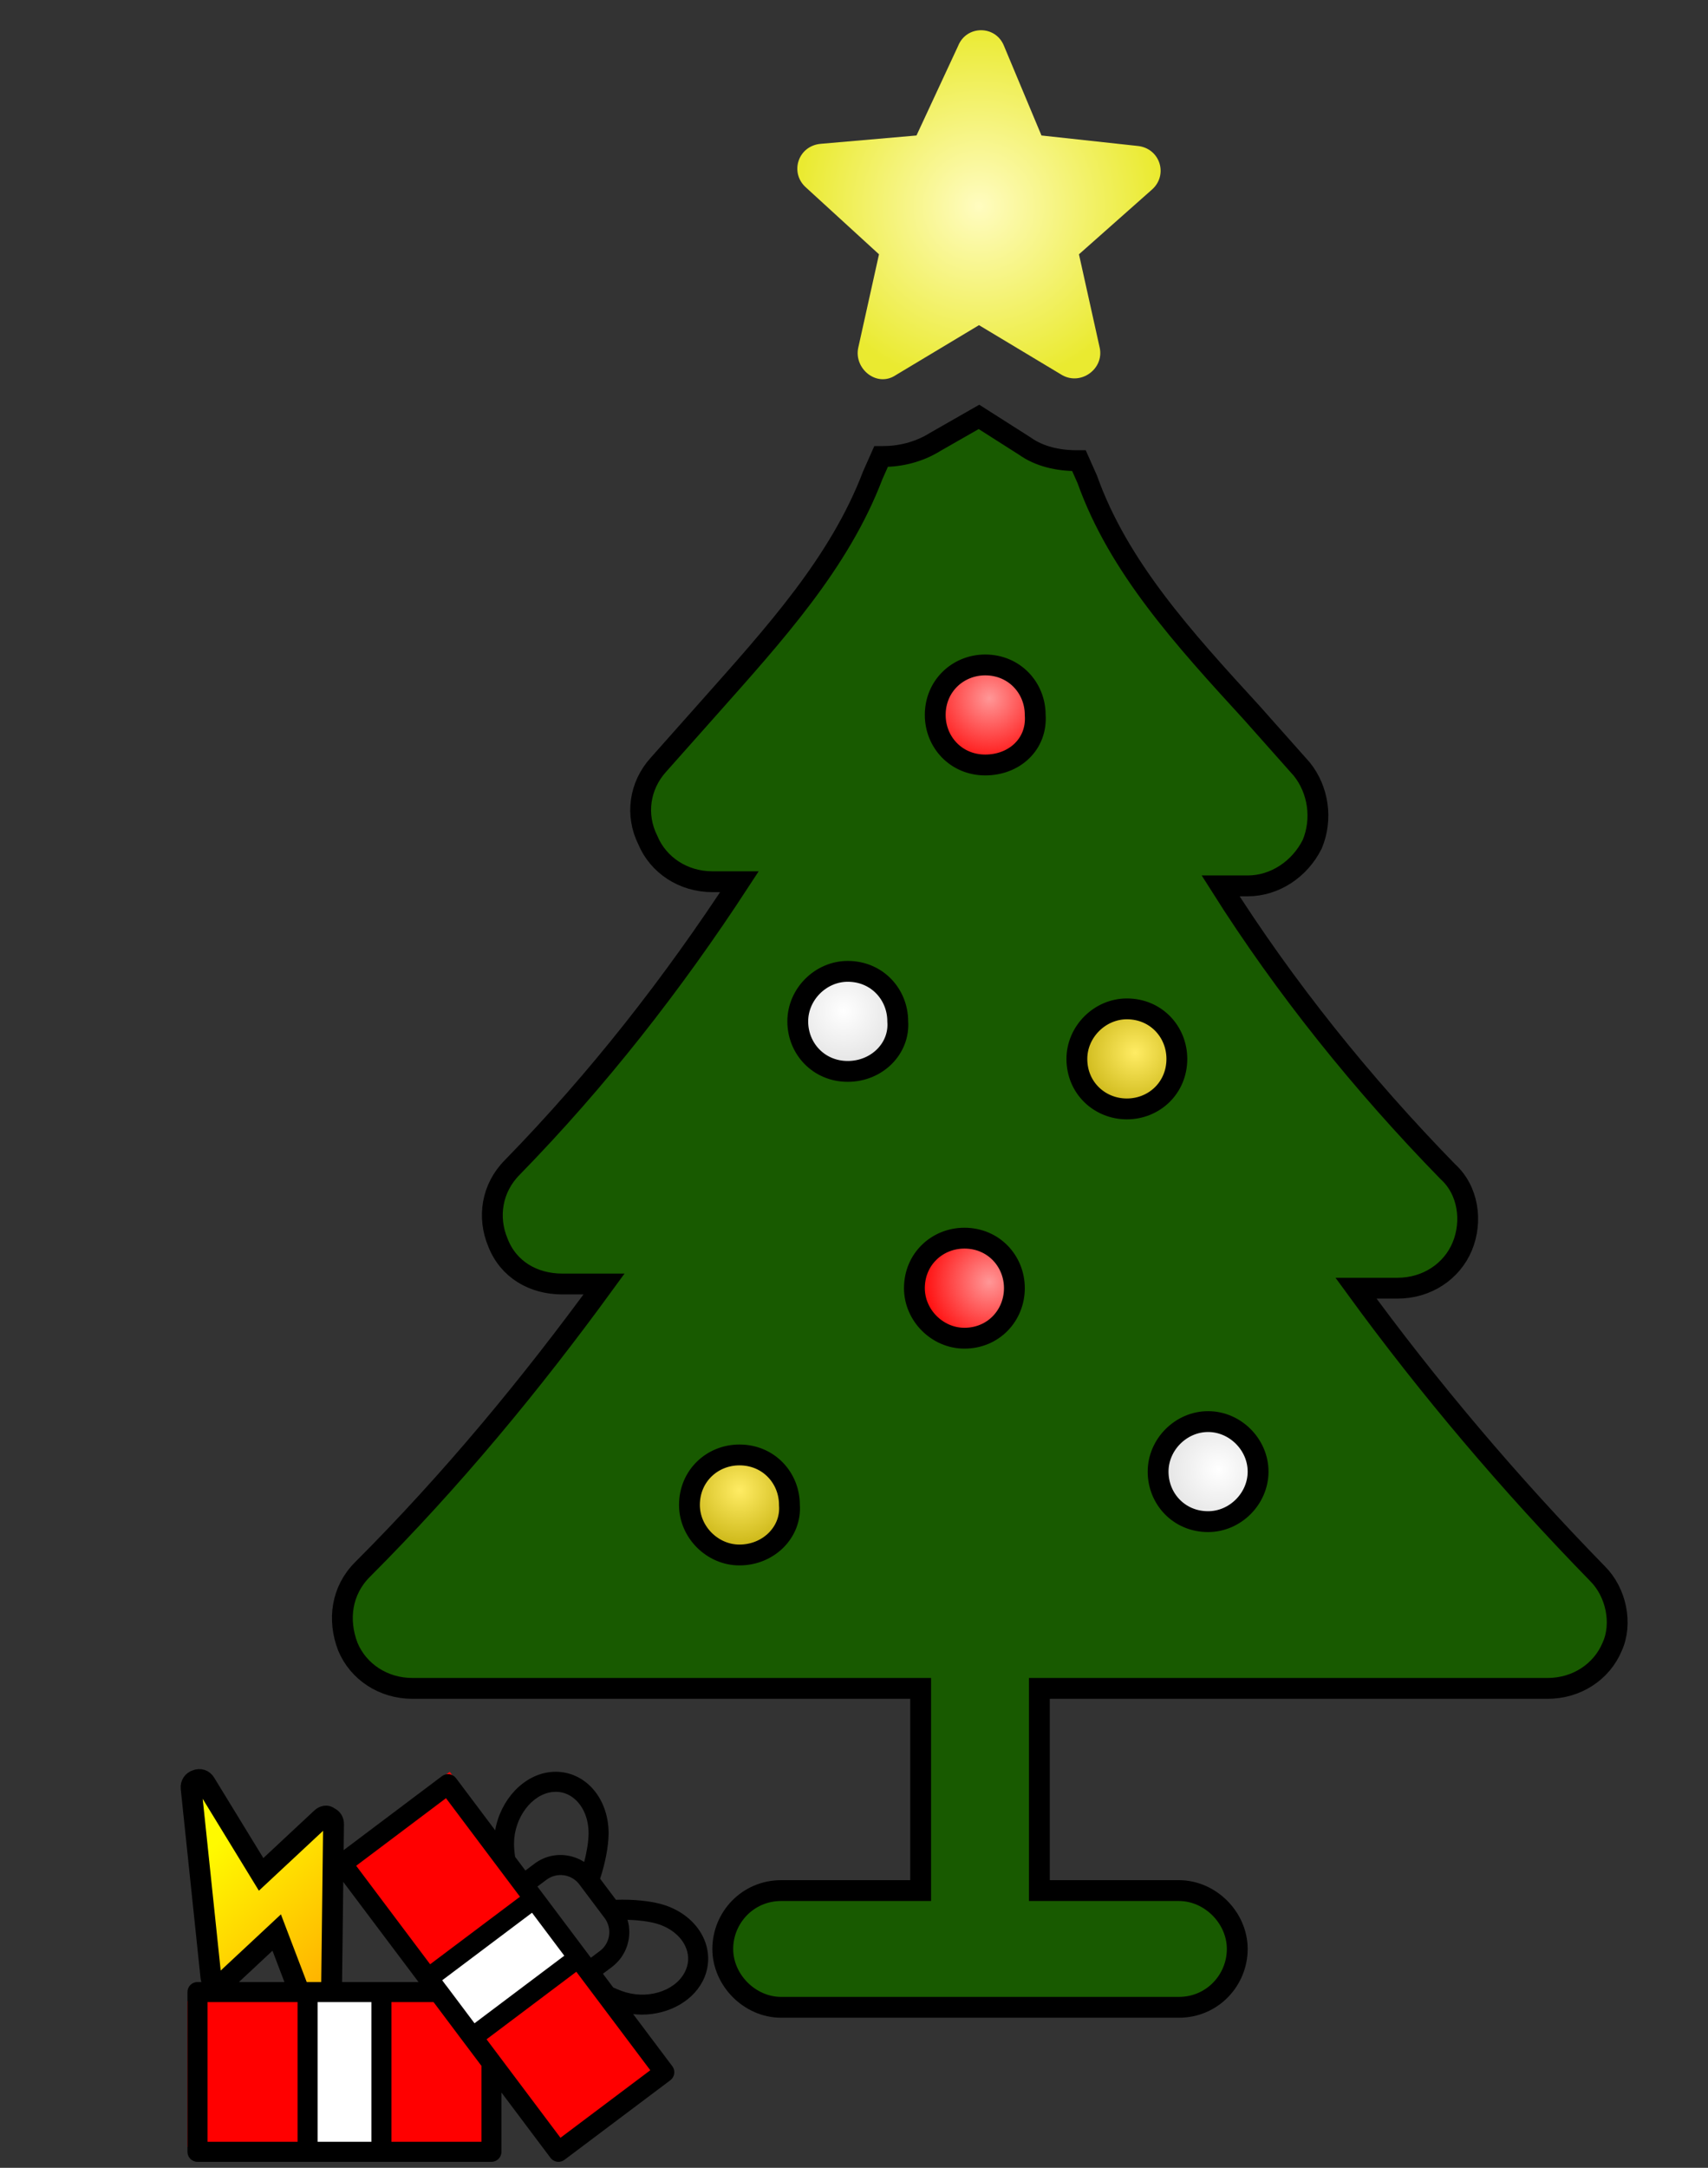 <?xml version="1.0" encoding="UTF-8"?>
<svg width="82px" height="104px" viewBox="0 0 82 104" version="1.1" xmlns="http://www.w3.org/2000/svg" xmlns:xlink="http://www.w3.org/1999/xlink">
    <rect x="0" y="0" width="82" height="104" fill="#333333" stroke="none"/>
    <!-- Generator: Sketch 51.2 (57519) - http://www.bohemiancoding.com/sketch -->
    <title>Nookmas Tree</title>
    <desc>Created with Sketch.</desc>
    <defs>
        <radialGradient cx="50%" cy="50%" fx="50%" fy="50%" r="50%" id="radialGradient-1">
            <stop stop-color="#FF9797" offset="0%"></stop>
            <stop stop-color="#FF0000" offset="100%"></stop>
        </radialGradient>
        <radialGradient cx="50%" cy="50%" fx="50%" fy="50%" r="50%" id="radialGradient-2">
            <stop stop-color="#FFEC64" offset="0%"></stop>
            <stop stop-color="#BDA700" offset="100%"></stop>
        </radialGradient>
        <radialGradient cx="50%" cy="50%" fx="50%" fy="50%" r="50%" id="radialGradient-3">
            <stop stop-color="#FFFFFF" offset="0%"></stop>
            <stop stop-color="#DBDBDB" offset="100%"></stop>
        </radialGradient>
        <linearGradient x1="50%" y1="21.721%" x2="50%" y2="100%" id="linearGradient-4">
            <stop stop-color="#FFFA00" offset="0%"></stop>
            <stop stop-color="#FFA000" offset="100%"></stop>
        </linearGradient>
        <radialGradient cx="50%" cy="50%" fx="50%" fy="50%" r="50%" gradientTransform="translate(0.5,0.5),scale(0.96,1),rotate(90),translate(-0.5,-0.5)" id="radialGradient-5">
            <stop stop-color="#FFFCC0" offset="0%"></stop>
            <stop stop-color="#EAEA30" offset="100%"></stop>
        </radialGradient>
    </defs>
    <g id="Nookmas-Tree" stroke="none" stroke-width="1" fill="none" fill-rule="evenodd">
        <g id="noun_Christmas-tree_1998835" transform="translate(5, 1)">
            <g id="Group">
                <circle id="Oval" fill="url(#radialGradient-1)" cx="42.5" cy="32.5" r="3.5"></circle>
                <circle id="Oval" fill="url(#radialGradient-1)" cx="42.5" cy="60.5" r="3.5"></circle>
                <circle id="Oval" fill="url(#radialGradient-2)" cx="49.5" cy="49.5" r="3.5"></circle>
                <circle id="Oval" fill="url(#radialGradient-2)" cx="30.5" cy="70.5" r="3.5"></circle>
                <circle id="Oval" fill="url(#radialGradient-3)" cx="35.5" cy="47.5" r="3.5"></circle>
                <circle id="Oval" fill="url(#radialGradient-3)" cx="53.5" cy="69.5" r="3.5"></circle>
                <path d="M71.7,74.5 C67.5,70.2 63.6,65.6 60.1,60.8 L62.1,60.8 C63.5,60.8 64.7,60 65.2,58.8 C65.7,57.6 65.5,56.1 64.5,55.2 C60.4,51 56.7,46.4 53.6,41.5 L54.9,41.5 C56.2,41.5 57.4,40.7 58,39.5 C58.5,38.3 58.3,36.9 57.5,35.9 C56.7,35 55.9,34.1 55.1,33.2 C51.8,29.6 48.7,26.2 47.2,22 L46.8,21.1 L46.7,21.1 C45.8,21.1 44.9,20.9 44.2,20.4 L42,19 L39.9,20.2 C39.1,20.7 38.2,20.9 37.4,20.9 L37.3,20.9 L36.9,21.8 C35.3,26 32.2,29.4 29,33 C28.2,33.9 27.4,34.8 26.6,35.7 C25.7,36.7 25.5,38.1 26.1,39.3 C26.6,40.5 27.8,41.3 29.2,41.3 L30.5,41.3 C27.3,46.2 23.7,50.8 19.6,55 C18.6,56 18.4,57.4 18.9,58.6 C19.4,59.9 20.6,60.6 22,60.6 L24,60.6 C20.5,65.4 16.7,70 12.4,74.3 C11.4,75.3 11.2,76.7 11.7,78 C12.2,79.2 13.4,80 14.8,80 L39.2,80 L39.2,89.7 L32.5,89.7 C30.9,89.7 29.7,91 29.7,92.5 C29.7,94 31,95.3 32.5,95.3 L51.6,95.3 C53.2,95.3 54.4,94 54.4,92.5 C54.4,91 53.1,89.7 51.6,89.7 L44.9,89.7 L44.9,80 L69.3,80 C70.7,80 71.9,79.2 72.4,78 C72.9,76.9 72.6,75.4 71.7,74.5 Z M30.5,73.6 C29.2,73.6 28.1,72.5 28.1,71.2 C28.1,69.8 29.2,68.8 30.5,68.8 C31.9,68.8 32.9,69.9 32.9,71.2 C33,72.5 31.9,73.6 30.5,73.6 Z M35.7,50.4 C34.3,50.4 33.3,49.3 33.3,48 C33.3,46.7 34.4,45.6 35.7,45.6 C37.1,45.6 38.1,46.7 38.1,48 C38.2,49.3 37.1,50.4 35.7,50.4 Z M41.3,63.2 C40,63.2 38.9,62.1 38.9,60.8 C38.9,59.4 40,58.4 41.3,58.4 C42.7,58.4 43.7,59.5 43.7,60.8 C43.7,62.1 42.7,63.2 41.3,63.2 Z M42.3,35.7 C40.9,35.7 39.9,34.6 39.9,33.3 C39.9,31.9 41,30.9 42.3,30.9 C43.7,30.9 44.7,32 44.7,33.3 C44.8,34.7 43.7,35.7 42.3,35.7 Z M46.7,49.8 C46.7,48.5 47.8,47.4 49.1,47.4 C50.5,47.4 51.5,48.5 51.5,49.8 C51.5,51.2 50.4,52.2 49.1,52.2 C47.8,52.2 46.7,51.2 46.7,49.8 Z M53,72 C51.6,72 50.6,70.9 50.6,69.6 C50.6,68.3 51.7,67.2 53,67.2 C54.3,67.2 55.4,68.3 55.4,69.6 C55.4,70.9 54.3,72 53,72 Z" id="Shape" stroke="#000000" fill="#185A00" fill-rule="nonzero"></path>
                <path d="M12.486,88.893 C12.632,88.893 12.779,88.966 12.779,89.111 C12.852,89.257 12.816,89.403 12.706,89.512 L5.744,96.801 C5.671,96.874 5.598,96.91 5.488,96.91 C5.451,96.91 5.378,96.874 5.304,96.837 C5.158,96.764 5.085,96.546 5.158,96.4 L7.173,91.444 L3.692,91.444 C3.546,91.444 3.436,91.334 3.362,91.225 C3.289,91.116 3.326,90.97 3.399,90.861 L8.895,83.572 C9.005,83.426 9.188,83.39 9.335,83.463 C9.518,83.536 9.591,83.682 9.555,83.864 L8.529,88.893 L12.486,88.893 Z" id="Shape" stroke="#000000" fill="url(#linearGradient-4)" fill-rule="nonzero" transform="translate(8.07, 90.168) rotate(-43) translate(-8.07, -90.168) "></path>
                <rect id="Rectangle" fill="#FF0000" fill-rule="nonzero" x="4" y="95" width="15" height="7"></rect>
                <rect id="Rectangle" fill="#FFFFFF" fill-rule="nonzero" x="10" y="95" width="3" height="7"></rect>
                <rect id="Rectangle" fill="#FF0000" fill-rule="nonzero" transform="translate(19.044, 93.071) rotate(53) translate(-19.044, -93.071) " x="10.323" y="89.571" width="17.442" height="7"></rect>
                <rect id="Rectangle" fill="#FFFFFF" fill-rule="nonzero" transform="translate(19.234, 93.324) rotate(53) translate(-19.234, -93.324) " x="17.434" y="89.824" width="3.6" height="7"></rect>
                <path d="M4.481,102.713 L9.767,102.713 L13.311,102.713 L18.593,102.713 C18.859,102.713 19.074,102.497 19.074,102.232 L19.074,99.388 L21.428,102.521 C21.522,102.646 21.667,102.713 21.813,102.713 C21.913,102.713 22.015,102.681 22.101,102.616 L27.182,98.799 C27.394,98.64 27.437,98.339 27.277,98.126 L25.398,95.626 C25.537,95.641 25.676,95.651 25.813,95.651 C27.14,95.651 28.379,94.952 28.827,93.846 C29.08,93.219 29.053,92.534 28.751,91.918 C28.388,91.177 27.663,90.607 26.763,90.354 C26.181,90.191 25.377,90.115 24.571,90.142 L23.811,89.131 C24.062,88.368 24.213,87.576 24.219,86.967 C24.224,86.031 23.877,85.175 23.265,84.62 C22.758,84.159 22.109,83.944 21.436,84.012 C20.128,84.147 19.028,85.345 18.773,86.808 L16.892,84.305 C16.815,84.203 16.701,84.136 16.575,84.118 C16.447,84.1 16.32,84.133 16.218,84.21 L11.138,88.03 C11.036,88.107 10.969,88.221 10.951,88.347 C10.933,88.473 10.966,88.602 11.043,88.703 L15.092,94.087 L13.311,94.087 L9.767,94.087 L4.481,94.087 C4.215,94.087 4,94.303 4,94.568 L4,102.232 C4,102.497 4.215,102.713 4.481,102.713 Z M18.113,101.751 L13.792,101.751 L13.792,95.049 L15.815,95.049 L17.301,97.029 C17.303,97.032 17.306,97.034 17.308,97.037 L18.113,98.108 L18.113,101.751 Z M16.23,94.003 L20.542,90.763 L22.091,92.825 L17.781,96.066 L16.439,94.279 C16.429,94.266 16.418,94.253 16.406,94.24 L16.23,94.003 Z M21.236,89.18 C21.476,89 21.772,88.924 22.071,88.966 C22.37,89.008 22.633,89.164 22.814,89.404 L22.881,89.493 L22.89,89.505 C22.89,89.505 22.89,89.505 22.89,89.505 L23.954,90.921 C23.955,90.922 23.955,90.922 23.955,90.923 L24.027,91.017 C24.12,91.142 24.184,91.279 24.219,91.421 C24.325,91.847 24.175,92.315 23.803,92.595 L23.368,92.922 L23.152,92.634 C23.151,92.633 23.151,92.632 23.15,92.631 L21.023,89.801 C21.022,89.8 21.022,89.799 21.021,89.799 L20.801,89.506 L21.236,89.18 Z M21.908,101.559 L18.359,96.835 L22.669,93.594 L26.22,98.319 L21.908,101.559 Z M26.503,91.28 C27.14,91.459 27.645,91.846 27.888,92.341 C28.071,92.714 28.087,93.11 27.935,93.485 C27.552,94.433 26.259,94.926 25.054,94.584 C24.866,94.528 24.656,94.447 24.439,94.347 L23.946,93.69 L24.381,93.364 C24.46,93.304 24.532,93.238 24.601,93.169 C24.617,93.153 24.633,93.138 24.648,93.121 C24.713,93.052 24.774,92.98 24.827,92.904 C24.834,92.895 24.84,92.885 24.847,92.875 C24.895,92.805 24.937,92.732 24.976,92.657 C24.985,92.639 24.995,92.622 25.004,92.603 C25.044,92.521 25.078,92.436 25.107,92.35 C25.112,92.334 25.116,92.318 25.12,92.302 C25.144,92.224 25.163,92.145 25.178,92.064 C25.181,92.048 25.184,92.032 25.187,92.016 C25.201,91.926 25.209,91.835 25.211,91.744 C25.212,91.725 25.211,91.706 25.211,91.687 C25.211,91.602 25.206,91.517 25.195,91.432 C25.194,91.422 25.194,91.412 25.193,91.402 C25.18,91.31 25.159,91.219 25.134,91.129 C25.131,91.12 25.131,91.11 25.128,91.101 C25.648,91.116 26.139,91.178 26.503,91.28 Z M21.535,84.969 C21.937,84.926 22.312,85.053 22.619,85.332 C23.028,85.703 23.261,86.297 23.257,86.96 C23.254,87.339 23.177,87.826 23.047,88.326 C23.037,88.32 23.025,88.314 23.015,88.308 C22.979,88.285 22.941,88.265 22.904,88.244 C22.878,88.231 22.853,88.216 22.826,88.204 C22.787,88.185 22.746,88.168 22.706,88.151 C22.68,88.141 22.654,88.129 22.628,88.12 C22.583,88.103 22.536,88.09 22.489,88.076 C22.466,88.07 22.444,88.062 22.421,88.056 C22.351,88.039 22.279,88.024 22.206,88.014 C21.653,87.934 21.103,88.077 20.658,88.411 L20.224,88.738 L19.73,88.082 C19.695,87.849 19.677,87.626 19.678,87.434 C19.685,86.2 20.535,85.071 21.535,84.969 Z M16.412,85.267 L19.964,89.995 L15.651,93.235 L12.1,88.51 L16.412,85.267 Z M12.83,95.049 L12.83,101.751 L10.248,101.751 L10.248,95.049 L12.83,95.049 Z M4.962,95.049 L9.286,95.049 L9.286,101.751 L4.962,101.751 L4.962,95.049 Z" id="Shape" fill="#000000" fill-rule="nonzero"></path>
                <path d="M37.2,11.2 L36.2,15.7 C36,16.7 37.1,17.6 38,17 L42,14.6 L46,17 C46.9,17.5 48,16.7 47.8,15.7 L46.8,11.2 L50.3,8.1 C51.1,7.4 50.7,6.1 49.6,6 L45,5.5 L43.2,1.2 C42.8,0.2 41.4,0.2 41,1.2 L39,5.5 L34.4,5.9 C33.3,6 32.9,7.3 33.7,8 L37.2,11.2 Z" id="Shape" fill="url(#radialGradient-5)" fill-rule="nonzero"></path>
            </g>
        </g>
    </g>
</svg>